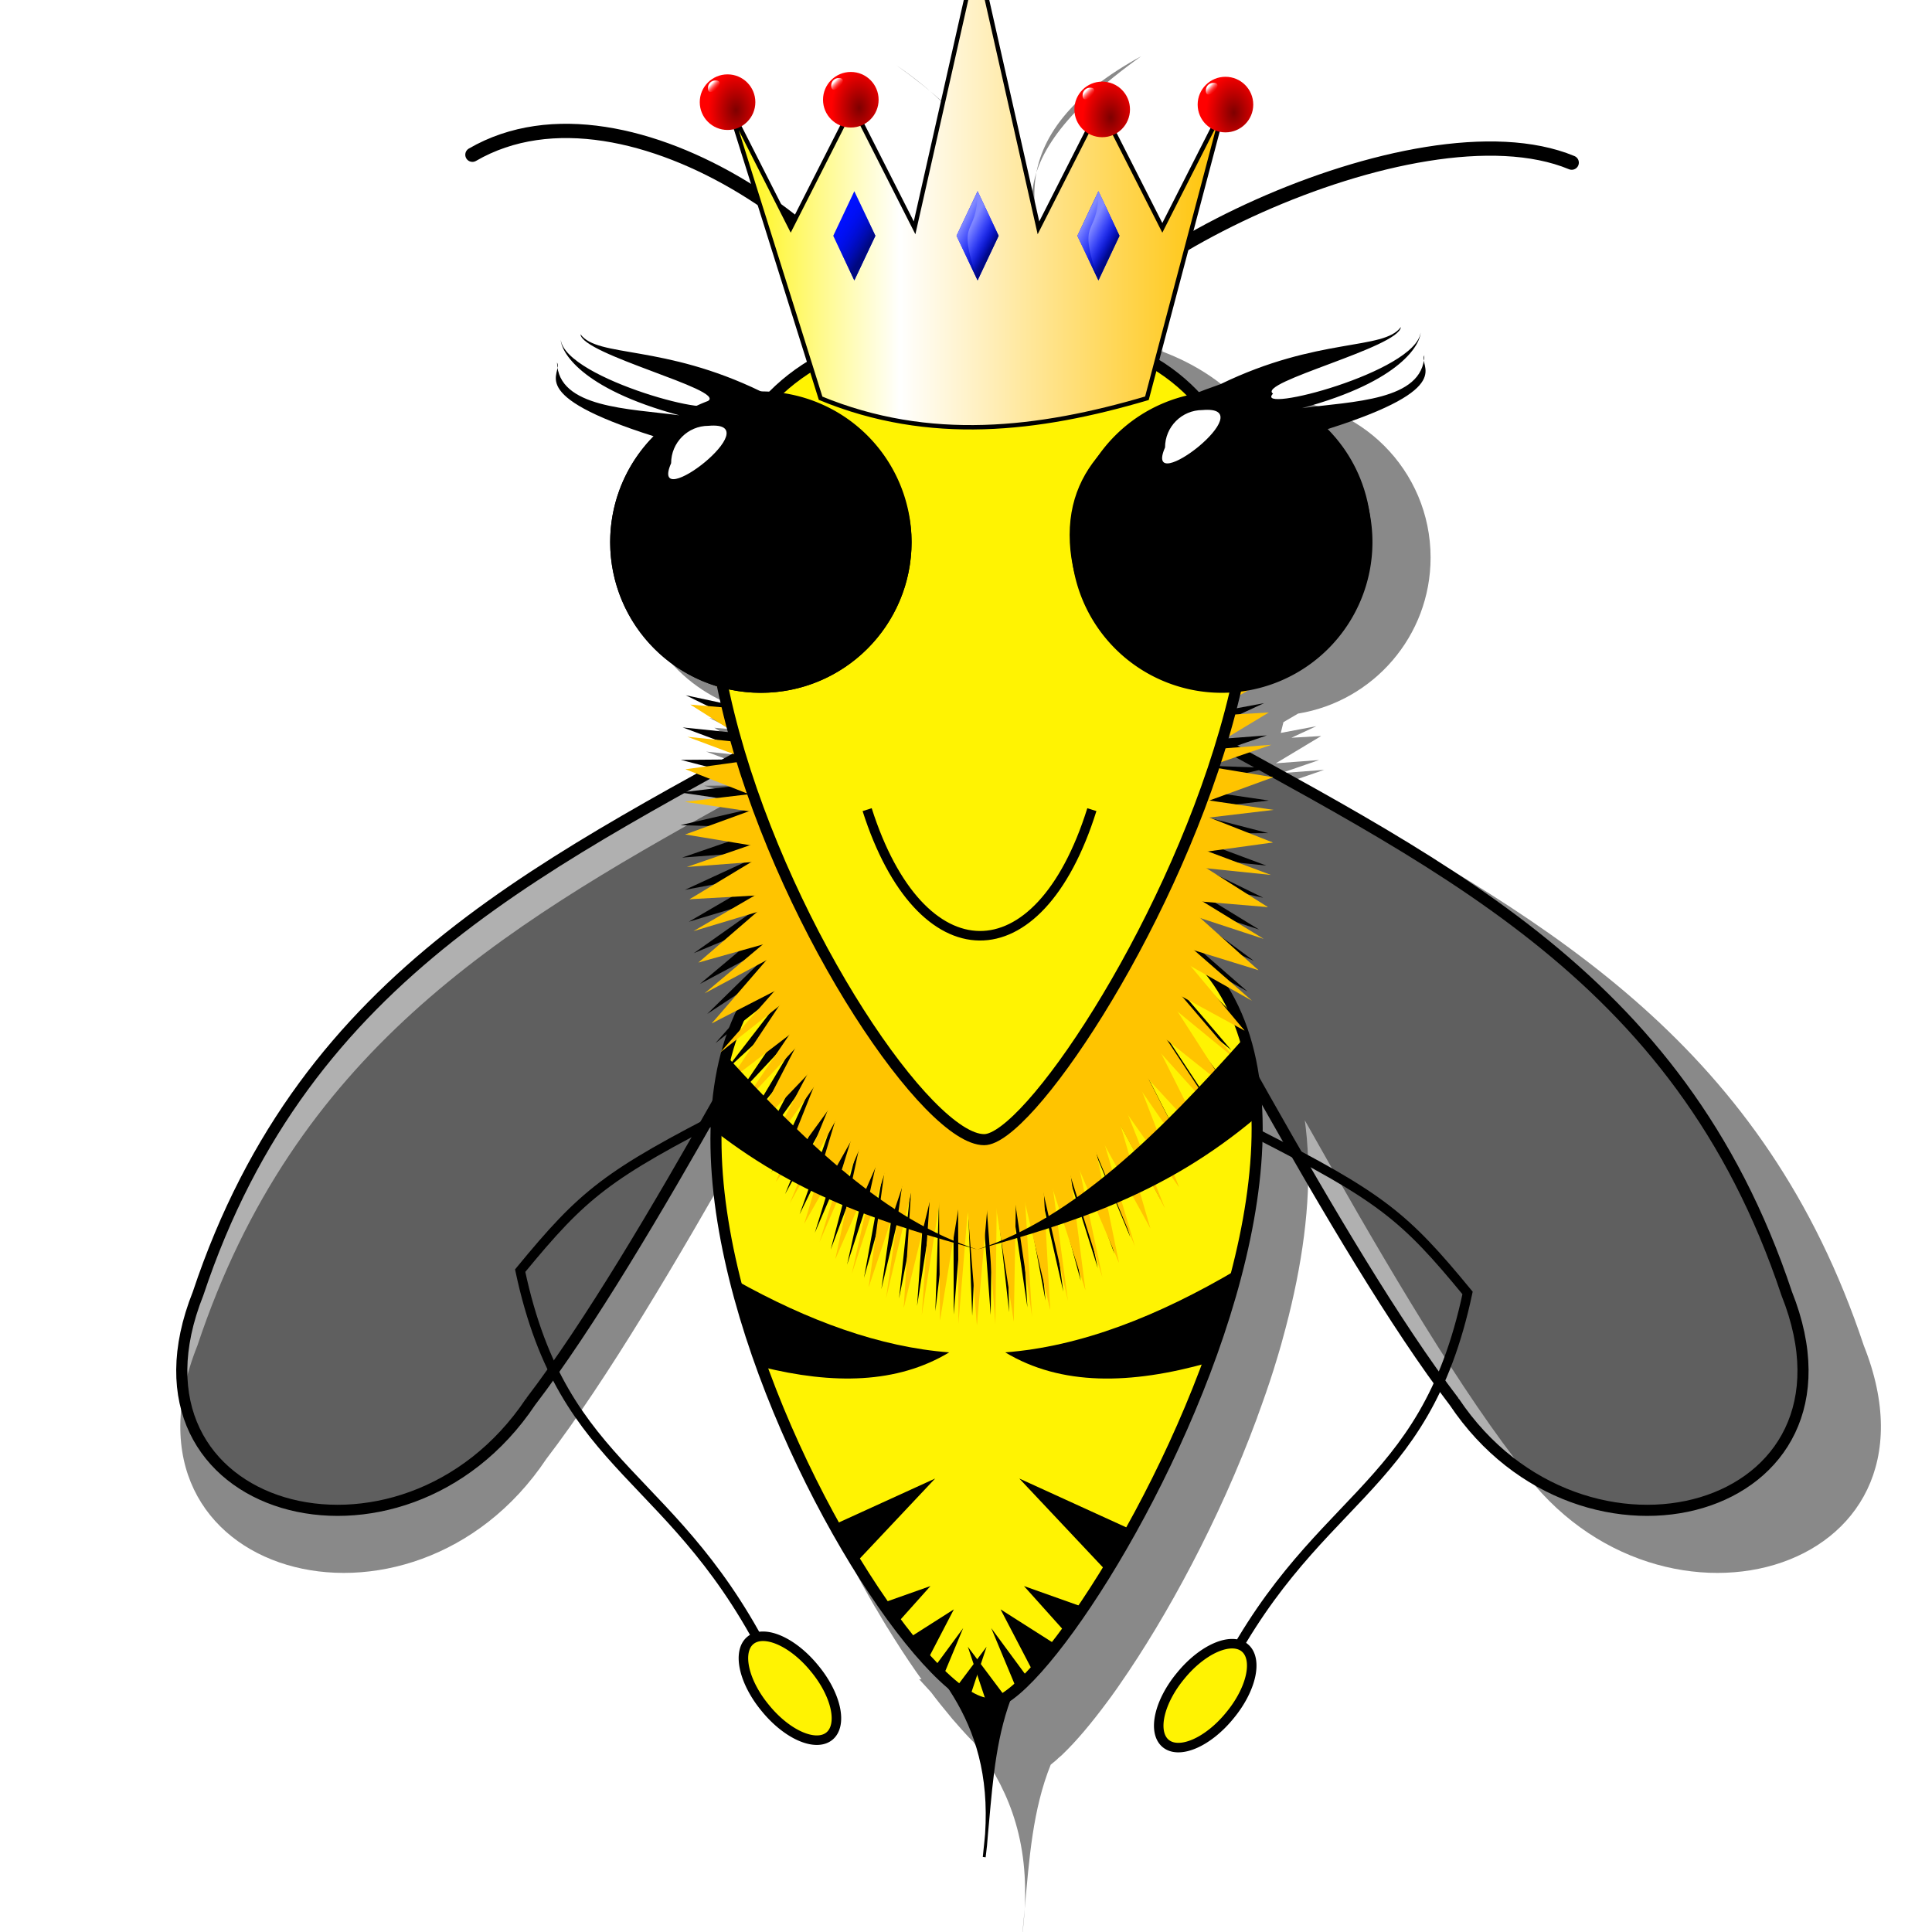 <?xml version="1.0" encoding="UTF-8"?>
<svg viewBox="0 0 406.25 406.25" xmlns="http://www.w3.org/2000/svg" xmlns:xlink="http://www.w3.org/1999/xlink">
 <defs>
  <filter id="g">
   <feGaussianBlur stdDeviation="1.505"/>
  </filter>
  <linearGradient id="f">
   <stop stop-color="#8088ff" offset="0"/>
   <stop stop-color="#0010ff" stop-opacity="0" offset="1"/>
  </linearGradient>
  <linearGradient id="h" x1="-231.91" x2="-3.419" gradientUnits="userSpaceOnUse">
   <stop stop-color="#fff400" offset="0"/>
   <stop stop-color="#fff" offset=".347"/>
   <stop stop-color="#ffc200" offset="1"/>
  </linearGradient>
  <linearGradient id="b" x1="-124.82" x2="-122.11" y1="-15.057" y2="-12.433" gradientUnits="userSpaceOnUse">
   <stop stop-color="#fff" offset="0"/>
   <stop stop-color="#f00" stop-opacity="0" offset="1"/>
  </linearGradient>
  <linearGradient id="e" x1="-107.95" x2="-134.57" y1="131.42" y2="114.85" gradientUnits="userSpaceOnUse">
   <stop stop-color="#000880" offset="0"/>
   <stop stop-color="#0010ff" stop-opacity="0" offset="1"/>
  </linearGradient>
  <linearGradient id="d" x1="-127.84" x2="-101.7" y1="109.05" y2="123.41" gradientUnits="userSpaceOnUse" xlink:href="#f"/>
  <linearGradient id="c" x1="-122.04" x2="-101.7" y1="112.64" y2="123.41" gradientUnits="userSpaceOnUse" xlink:href="#f"/>
  <radialGradient id="a" cx="-113.8" cy="-2.684" r="12.706" gradientTransform="matrix(1 0 0 1.435 0 1.167)" gradientUnits="userSpaceOnUse">
   <stop stop-color="#7e0000" offset="0"/>
   <stop stop-color="#f00" offset="1"/>
  </radialGradient>
 </defs>
 <path d="m240.012,11.791c-33.867,24.195-22.569,37.282-14.783,51.231l-1.049,6.621c-.52-.042-1.044-.097-1.573-.131l-.065-7.604-1.246,7.539h-.098l.328-9.604-1.147,9.571c-.614-.026-1.242-.049-1.868-.066l-.033-8.194-.688,8.162h-.295l-.033-10.227-.852,10.227c-.504-.005-.996-.034-1.508-.033l-.688-8.391-.655,7.408-.361-9.473-.492,10.489c-.661.013-1.319.042-1.967.066l-.623-8.325-.098,8.358h-.131l-.787-10.423-.131,10.456c-.573.03-1.142.06-1.704.098l-1.213-7.867-.098,6.129-.754-6.654c7.3-12.629 13.881-25.429-16.913-47.429 30.971,21.22 17.995,39.06 8.457,57.164-.499.094-.986.193-1.475.295l-1.147-4.982 .688,5.048c-.033.007-.065.026-.098.033l-1.639-7.145 .983,7.277c-.898.202-1.792.426-2.655.656l-1.147-3.474 .426,3.212-1.442-5.277 1.016,5.867c-1.065.303-2.103.607-3.114.951l-.623-1.967 .426,2.032c-.056.019-.108.046-.164.066l-1.311-4.13 .918,4.294c-1.167.415-2.282.875-3.376,1.344l-.164-.361 .065.393-.164.066-.918-2.524 .655,2.622c-1.326.585-2.615,1.206-3.835,1.868l-.361-.885 .262.918c-3.688,2.013-6.869,4.415-9.636,7.08-1.056-.101-2.13-.164-3.212-.164-18.364,0-33.236,14.872-33.236,33.236 0,14.885 9.787,27.488 23.272,31.729l1.442.885c.214,1.006.453,2.006.688,3.016l-8.915-1.901 4.884,2.393-3.835-.328 9.407,5.965c.021.076.045.153.065.229l-11.177-1.18 7.244,2.721-6.228-.656 11.439,4.294-1.311.721-11.57.098 5.572,1.442-4.523.623 3.868,1.508c-48.38,26.752-91.076,52.875-111.476,114.131-19.473,48.797 45.065,66.195 73.356,23.862 12.816-16.751 27.729-42.086 41.267-66.014-.068.694-.147,1.396-.197,2.098v.131c-.047.681-.068,1.376-.098,2.065-.026.591-.052,1.174-.065,1.77 0,.144-.03.282-.033.426l.033.033c-.194,10.339 1.366,21.43 4.163,32.613 .093.372.199.743.295,1.114 .643,2.501 1.342,5.008 2.098,7.506 .231.757.481,1.506.721,2.262 .366,1.161.727,2.318 1.114,3.474 .014.046.05.085.065.131 .21.624.407,1.246.623,1.868 .331.951.673,1.904 1.016,2.852 5.046,13.935 11.455,27.369 18.159,38.874 .059.101.138.194.197.295 .766,1.309 1.524,2.611 2.294,3.868 .028.046.07.086.098.131 1.981,3.227 3.962,6.281 5.933,9.112 .404.58.811,1.146 1.213,1.704h-.492l2.491,2.721c1.339,1.785 2.67,3.433 3.966,4.982 .187.223.372.47.557.688 .029.034.069.064.098.098 .31.364.611.7.918,1.049 .317.36.638.738.951,1.082l.098.098c.507.556.979,1.094 1.475,1.606l.197.197 .033.033 .623.623c6.691,8.855 11.638,19.333 10.784,35.105 .961-10.535 1.673-20.871 5.474-30.319 .363-.282.732-.587 1.114-.918 .172-.149.348-.333.524-.492 .232-.209.483-.398.721-.623l.131-.131c2.8-2.674 6.029-6.477 9.473-11.144 .243-.33.508-.677.754-1.016 .401-.552.807-1.13 1.213-1.704l.656-.951c9.793-14.088 20.846-34.408 28.779-55.885 .048-.129.084-.264.131-.393 1.207-3.285 2.365-6.579 3.409-9.899 .034-.11.064-.218.098-.328 .5-1.601.985-3.216 1.442-4.818 .344-1.211.665-2.428.983-3.638 3.422-12.991 5.269-25.842 4.589-37.497-.045-.767-.098-1.538-.164-2.294-.066-.749-.141-1.491-.23-2.229-.061-.514-.124-1.032-.197-1.541 14.3,25.418 30.417,53.232 44.184,71.225 28.291,42.333 92.829,24.935 73.356-23.862-20.842-62.583-64.948-88.49-114.622-115.868l.459-.098-.655-.033-5.113-2.819 6.457-2.229-9.047.688 7.998-2.753-9.112.688 9.538-5.736-6.261.361 5.244-2.426-7.473,1.409c.196-.756.372-1.507.557-2.262l3.081-1.803c15.798-2.577 27.861-16.283 27.861-32.81 0-18.364-14.905-33.236-33.269-33.236-2.216,0-4.363.242-6.457.656-4.275-4.458-9.758-8.101-16.618-10.718l.131-.524-.197.492c-.848-.322-1.698-.627-2.589-.918l.197-.852-.262.819c-.427-.139-.875-.262-1.311-.393l.557-2.458-.787,2.393c-.75-.222-1.516-.455-2.294-.656l.36-2.589-.819,2.491-.983-.229 .787-4.327-1.18,4.228c-.717-.164-1.455-.314-2.196-.459l.59-4.196-.983,4.13c-.304-.058-.609-.109-.918-.164l.852-6.031-1.409,5.933-.688-.131c-18.842-22.466-20.692-42.667 8.686-58.704zm-24.55,389.592c-.177,1.942-.341,3.883-.557,5.834 .271-2.029.456-3.961.557-5.834zm-10.194-340 .197,8.325c-.732.065-1.45.15-2.163.229l-.59-3.999c.826-1.523 1.682-3.045 2.557-4.556zm20.125,1.934c.291.526.607,1.044.885,1.573l-.754,4.851c-.183-.017-.373-.017-.557-.033zm1.049,1.868c.67,1.294 1.273,2.604 1.803,3.933l-.164.885c-.652-.08-1.299-.13-1.967-.197zm-23.993,1.246 .197,3.573h-.065l-.459-3.016c.099-.19.227-.368.328-.557zm-.819,1.508 .131,2.163c-.4.051-.786.108-1.18.164 .332-.778.668-1.561 1.049-2.327z" opacity=".462"/>
 <path d="m111.57 294.75c-26.973 40.36-88.482 23.766-69.916-22.757 22.79-68.433 74.723-90.855 130.42-122.17l10.756 26.35c-13.532 20.368-46.524 86.244-71.261 118.58z" fill-opacity=".31" stroke="#000" stroke-width="2.337"/>
 <path d="m305.78 294.75c26.973 40.36 88.482 23.766 69.916-22.757-22.79-68.433-74.723-90.855-130.42-122.17l-10.756 26.35c13.532 20.368 46.524 86.244 71.261 118.58z" fill-opacity=".31" stroke="#000" stroke-width="2.337"/>
 <path d="m186.32 338.91c11.68 12.797 24.216 24.809 20.637 51.593 2.143-19.312 1.174-38.355 19.654-52.576z" stroke="#000" stroke-width=".603"/>
 <path d="m208.13 186.92c116.98-0.445 17.973 171.31 0 171.31-23.356 0-116.98-170.87 0-171.31z" fill="#fff302" stroke="#000" stroke-width="2.327"/>
 <path transform="matrix(.428 0 0 .755 -2.123 149.73)" d="m581.91 129.71-31.295-29.124 24.433 35.08-29.404-31.032 22.182 36.545-27.398-32.817 19.844 37.866-25.283-34.472 17.427 39.037-23.069-35.992 14.941 40.054-20.763-37.369 12.397 40.913-18.376-38.599 9.803 41.611-15.916-39.677 7.171 42.144-13.393-40.598 4.511 42.512-10.818-41.359 1.833 42.711-8.2-41.957-0.853 42.742-5.549-42.389-3.535 42.604-2.876-42.653-6.203 42.298-0.192-42.75-8.847 41.825 2.492-42.678-11.455 41.187 5.167-42.437-14.019 40.386 7.822-42.029-16.527 39.426 10.445-41.455-18.97 38.311 13.027-40.717-21.338 37.044 15.558-39.819-23.622 35.631 18.028-38.763-25.813 34.078 20.426-37.555-27.902 32.39 22.744-36.198-29.88 30.574 24.972-34.698-31.741 28.637 27.102-33.062-33.477 26.588 29.124-31.295-35.08 24.433 31.032-29.404-36.545 22.182 32.817-27.398-37.866 19.844 34.472-25.283-39.037 17.427 35.992-23.069-40.054 14.941 37.369-20.763-40.913 12.397 38.599-18.376-41.611 9.803 39.677-15.916-42.144 7.171 40.598-13.393-42.512 4.511 41.359-10.818-42.711 1.833 41.957-8.2-42.742-0.853 42.389-5.549-42.604-3.535 42.653-2.876-42.298-6.203 42.75-0.192-41.825-8.847 42.678 2.492-41.187-11.455 42.437 5.167-40.386-14.019 42.029 7.822-39.426-16.527 41.455 10.445-38.311-18.97 40.717 13.027-37.044-21.338 39.819 15.558-35.631-23.622 38.763 18.028-34.078-25.813 37.555 20.426-32.39-27.902 36.198 22.744-30.574-29.88 34.698 24.972-28.637-31.741 33.062 27.102-26.588-33.477 31.295 29.124-24.433-35.08 29.404 31.032-22.182-36.545 27.398 32.817-19.844-37.866 25.283 34.472-17.427-39.037 23.069 35.992-14.941-40.054 20.763 37.369-12.397-40.913 18.376 38.599-9.803-41.611 15.916 39.677-7.171-42.144 13.393 40.598-4.511-42.512 10.818 41.359-1.833-42.711 8.2 41.957 0.853-42.742 5.549 42.389 3.535-42.604 2.876 42.653 6.203-42.298 0.192 42.75 8.847-41.825-2.492 42.678 11.455-41.187-5.167 42.437 14.019-40.386-7.822 42.029 16.527-39.426-10.445 41.455 18.97-38.311-13.027 40.717 21.338-37.044-15.558 39.819 23.622-35.631-18.028 38.763 25.813-34.078-20.426 37.555 27.902-32.39-22.744 36.198 29.88-30.574-24.972 34.698 31.741-28.637-27.102 33.062 33.477-26.588-29.124 31.295 35.08-24.433-31.032 29.404 36.545-22.182-32.817 27.398 37.866-19.844-34.472 25.283 39.037-17.427-35.992 23.069 40.054-14.941-37.369 20.763 40.913-12.397-38.599 18.376 41.611-9.803-39.677 15.916 42.144-7.171-40.598 13.393 42.512-4.511-41.359 10.818 42.711-1.833-41.957 8.2 42.742 0.853-42.389 5.549 42.604 3.535-42.653 2.876 42.298 6.203-42.75 0.192 41.825 8.847-42.678-2.492 41.187 11.455-42.437-5.167 40.386 14.019-42.029-7.822 39.426 16.527-41.455-10.445 38.311 18.97-40.717-13.027 37.044 21.338-39.819-15.558 35.631 23.622-38.763-18.028 34.078 25.813-37.555-20.426 32.39 27.902-36.198-22.744 30.574 29.88-34.698-24.972 28.637 31.741-33.062-27.102z" filter="url(#g)"/>
 <path transform="matrix(.428 0 0 .755 -1.14 151.7)" d="m581.91 129.71-33.749-27.061 19.665 38.53-30.091-31.077 14.681 40.691-25.959-34.604 9.465 42.21-21.417-37.584 4.1 43.063-16.538-39.972-1.33 43.238-11.397-41.73-6.738 42.73-6.077-42.829-12.041 41.549-0.662-43.253-17.153 39.712 4.765-42.995-21.995 37.249 10.116-42.059-26.49 34.198 15.307-40.459-30.568 30.609 20.258-38.222-34.163 26.536 24.888-35.381-37.219 22.045 29.127-31.983-39.689 17.207 32.905-28.08-41.532 12.097 36.165-23.735-42.721 6.796 38.855-19.015-43.236 1.388 40.932-13.995-43.069-4.042 42.363-8.755-42.223-9.408 43.126-3.376-40.711-14.626 43.209 2.056-38.557-19.613 42.611 7.455-35.794-24.291 41.341 12.737-32.468-28.585 39.418 17.818-28.629-32.429 36.874 22.618-24.339-35.762 33.749 27.061-19.665-38.53 30.091 31.077-14.681-40.691 25.959 34.604-9.465-42.21 21.417 37.584-4.1-43.063 16.538 39.972 1.33-43.238 11.397 41.73 6.738-42.73 6.077 42.829 12.041-41.549 0.662 43.253 17.153-39.712-4.765 42.995 21.995-37.249-10.116 42.059 26.49-34.198-15.307 40.459 30.568-30.609-20.258 38.222 34.163-26.536-24.888 35.381 37.219-22.045-29.127 31.983 39.689-17.207-32.905 28.08 41.532-12.097-36.165 23.735 42.721-6.796-38.855 19.015 43.236-1.388-40.932 13.995 43.069 4.042-42.363 8.755 42.223 9.408-43.126 3.376 40.711 14.626-43.209-2.056 38.557 19.613-42.611-7.455 35.794 24.291-41.341-12.737 32.468 28.585-39.418-17.818 28.629 32.429-36.874-22.618z" fill="#ffc400"/>
 <path transform="matrix(.428 0 0 .755 -1.14 151.7)" d="m581.91 129.71-31.295-29.124 24.433 35.08-29.404-31.032 22.182 36.545-27.398-32.817 19.844 37.866-25.283-34.472 17.427 39.037-23.069-35.992 14.941 40.054-20.763-37.369 12.397 40.913-18.376-38.599 9.803 41.611-15.916-39.677 7.171 42.144-13.393-40.598 4.511 42.512-10.818-41.359 1.833 42.711-8.2-41.957-0.853 42.742-5.549-42.389-3.535 42.604-2.876-42.653-6.203 42.298-0.192-42.75-8.847 41.825 2.492-42.678-11.455 41.187 5.167-42.437-14.019 40.386 7.822-42.029-16.527 39.426 10.445-41.455-18.97 38.311 13.027-40.717-21.338 37.044 15.558-39.819-23.622 35.631 18.028-38.763-25.813 34.078 20.426-37.555-27.902 32.39 22.744-36.198-29.88 30.574 24.972-34.698-31.741 28.637 27.102-33.062-33.477 26.588 29.124-31.295-35.08 24.433 31.032-29.404-36.545 22.182 32.817-27.398-37.866 19.844 34.472-25.283-39.037 17.427 35.992-23.069-40.054 14.941 37.369-20.763-40.913 12.397 38.599-18.376-41.611 9.803 39.677-15.916-42.144 7.171 40.598-13.393-42.512 4.511 41.359-10.818-42.711 1.833 41.957-8.2-42.742-0.853 42.389-5.549-42.604-3.535 42.653-2.876-42.298-6.203 42.75-0.192-41.825-8.847 42.678 2.492-41.187-11.455 42.437 5.167-40.386-14.019 42.029 7.822-39.426-16.527 41.455 10.445-38.311-18.97 40.717 13.027-37.044-21.338 39.819 15.558-35.631-23.622 38.763 18.028-34.078-25.813 37.555 20.426-32.39-27.902 36.198 22.744-30.574-29.88 34.698 24.972-28.637-31.741 33.062 27.102-26.588-33.477 31.295 29.124-24.433-35.08 29.404 31.032-22.182-36.545 27.398 32.817-19.844-37.866 25.283 34.472-17.427-39.037 23.069 35.992-14.941-40.054 20.763 37.369-12.397-40.913 18.376 38.599-9.803-41.611 15.916 39.677-7.171-42.144 13.393 40.598-4.511-42.512 10.818 41.359-1.833-42.711 8.2 41.957 0.853-42.742 5.549 42.389 3.535-42.604 2.876 42.653 6.203-42.298 0.192 42.75 8.847-41.825-2.492 42.678 11.455-41.187-5.167 42.437 14.019-40.386-7.822 42.029 16.527-39.426-10.445 41.455 18.97-38.311-13.027 40.717 21.338-37.044-15.558 39.819 23.622-35.631-18.028 38.763 25.813-34.078-20.426 37.555 27.902-32.39-22.744 36.198 29.88-30.574-24.972 34.698 31.741-28.637-27.102 33.062 33.477-26.588-29.124 31.295 35.08-24.433-31.032 29.404 36.545-22.182-32.817 27.398 37.866-19.844-34.472 25.283 39.037-17.427-35.992 23.069 40.054-14.941-37.369 20.763 40.913-12.397-38.599 18.376 41.611-9.803-39.677 15.916 42.144-7.171-40.598 13.393 42.512-4.511-41.359 10.818 42.711-1.833-41.957 8.2 42.742 0.853-42.389 5.549 42.604 3.535-42.653 2.876 42.298 6.203-42.75 0.192 41.825 8.847-42.678-2.492 41.187 11.455-42.437-5.167 40.386 14.019-42.029-7.822 39.426 16.527-41.455-10.445 38.311 18.97-40.717-13.027 37.044 21.338-39.819-15.558 35.631 23.622-38.763-18.028 34.078 25.813-37.555-20.426 32.39 27.902-36.198-22.744 30.574 29.88-34.698-24.972 28.637 31.741-33.062-27.102z" fill="#ffc400" filter="url(#g)"/>
 <path d="m206.94 68.331c116.98-0.445 17.973 171.31 0 171.31-23.356 0-116.98-170.87 0-171.31z" fill="#fff302" stroke="#000" stroke-width="2.327"/>
 <path d="m229.59 170.25c-11.204 35.741-36.107 34.966-47.25 0" fill="none" stroke="#000" stroke-width="2.005"/>
 <path d="m144.86 91.699c0-4.342 3.52-7.862 7.862-7.862 13.236-1.164-12.726 18.981-7.862 7.862z" fill="#fff"/>
 <path d="m238.03 97.399c0-4.342 3.52-7.862 7.862-7.862 13.236-1.164-12.726 18.981-7.862 7.862z" fill="#fff"/>
 <path d="m191.44 80.844c-4.423-27.04-58.973-67.545-92.104-48.306" fill="none" stroke="#000" stroke-linecap="round" stroke-width="3"/>
 <path d="m152.66 221.9c-1.327 5.045-1.986 10.451-2.093 16.103 18.305 14.191 36.622 19.54 54.927 24.739-18.867-6.06-36.05-22.282-52.834-40.842zm1.886 47.215c1.531 6.127 3.467 12.26 5.657 18.309 14.952 3.727 28.414 3.556 39.39-3.055-14.514-1.106-29.586-6.574-45.046-15.254zm42.086 41.784-21.288 9.711c1.534 2.761 3.076 5.431 4.638 7.976l16.65-17.687zm-0.981 22.608-10.126 3.583c1.039 1.497 2.069 2.914 3.092 4.28l7.033-7.863zm4.921 4.902-9.541 6.072c1.349 1.686 2.673 3.247 3.96 4.657l5.581-10.729zm1.961 3.941-6.128 8.315c0.639 0.66 1.269 1.286 1.886 1.867l4.243-10.182zm4.921 3.922-6.449 8.598c1.014 0.798 2.005 1.479 2.923 1.999l3.526-10.597z"/>
 <path d="m261.7 218.11c-17.867 20.113-36.068 38.162-56.209 44.632 19.607-5.568 39.204-11.312 58.811-27.907-0.177-5.925-0.995-11.554-2.602-16.725zm-1.49 48.799c-16.793 9.949-33.137 16.264-48.836 17.46 11.779 7.094 26.414 6.785 42.689 2.187 2.398-6.491 4.482-13.091 6.147-19.648zm-45.876 43.991 18.403 19.553c1.713-2.794 3.438-5.73 5.148-8.806l-23.551-10.748zm0.981 22.608 8.806 9.824c1.232-1.67 2.492-3.463 3.771-5.355l-12.577-4.469zm-4.921 4.902 6.92 13.274c1.529-1.652 3.147-3.602 4.846-5.789l-11.766-7.486zm-1.961 3.941 5.336 12.803c0.762-0.66 1.577-1.427 2.413-2.282l-7.75-10.522zm-4.921 3.922 3.979 11.898c0.217 0.026 0.435 0.057 0.641 0.057 0.921 0 2.051-0.465 3.356-1.32l-7.976-10.635z"/>
 <path d="m221.2 78.991c3.228-21.831 76.491-58.409 109.29-44.79" fill="none" stroke="#000" stroke-linecap="round" stroke-width="3"/>
 <path transform="matrix(1.024 0 0 1.024 -335.16 -21.822)" d="m609.13 132.63a30.945 30.945 0 1 1 -61.89 0 30.945 30.945 0 1 1 61.89 0z"/>
 <path transform="matrix(1.024 0 0 1.024 -432.07 -21.822)" d="m609.13 132.63a30.945 30.945 0 1 1 -61.89 0 30.945 30.945 0 1 1 61.89 0z"/>
 <path transform="matrix(1.024 0 0 1.024 -432.07 -21.822)" d="m609.13 132.63c0 17.09-13.855 30.945-30.945 30.945s-30.945-13.855-30.945-30.945c0-3.705 0.651-7.258 1.845-10.551 0.965-2.66 2.284-5.151 3.901-7.415 0.958-1.341 2.021-2.603 3.175-3.773-26.959-8.527-18.477-12.904-19.836-15.137 0.235 9.357 14.793 9.454 25.124 10.842-20.67-5.586-24.28-13.282-24.363-15.514 1.066 8.142 34.511 16.793 30.296 12.54 3.483-2.303-25.93-9.511-26.237-13.667 3.533 4.837 16.962 1.976 37.039 11.73 16.144 5.607 30.945 13.855 30.945 30.945z"/>
 <path d="m141.12 97.399c0-4.342 3.52-7.862 7.862-7.862 13.236-1.164-12.726 18.981-7.862 7.862z" fill="#fff"/>
 <path d="m224.92 112.49c0 17.508 14.193 31.701 31.701 31.701s31.701-14.193 31.701-31.701c0-3.796-0.667-7.436-1.891-10.809-0.988-2.725-2.34-5.277-3.996-7.596-0.981-1.374-2.07-2.667-3.253-3.865 27.617-8.735 18.928-13.22 20.32-15.507-0.24 9.586-15.155 9.685-25.738 11.107 21.175-5.723 24.873-13.607 24.958-15.893-1.092 8.341-35.354 17.204-31.036 12.847-3.568-2.36 26.563-9.743 26.878-14.001-3.619 4.955-17.376 2.024-37.944 12.016-16.539 5.744-31.701 14.193-31.701 31.701z"/>
 <path d="m244.98 94.085c0-4.342 3.52-7.862 7.862-7.862 13.236-1.164-12.726 18.981-7.862 7.862z" fill="#fff"/>
 <g transform="matrix(.46 0 0 .46 259.46 -4.029)">
  <path d="m-230.91 57.116 41.984 133.69c49.718 20.486 99.437 14.663 149.16 0l35.355-133.69-28.312 55.795-28.312-55.795-28.312 55.795-28.312-125.4-28.312 125.4-28.312-55.795-28.312 55.795z" fill="url(#h)" stroke="#000" stroke-width="2"/>
  <path d="m-104.96-6.413c0 7.017-5.689 12.706-12.706 12.706s-12.706-5.689-12.706-12.706 5.689-12.706 12.706-12.706 12.706 5.689 12.706 12.706z" fill="url(#a)"/>
  <path d="m-123.18-16.335c-1.991 0-3.438 1.447-3.438 3.438-0.086 5.727 9.228-3.454 3.438-3.438z" fill="url(#b)"/>
  <g transform="translate(-57.452 60.767)">
   <path d="m-104.96-6.413c0 7.017-5.689 12.706-12.706 12.706s-12.706-5.689-12.706-12.706 5.689-12.706 12.706-12.706 12.706 5.689 12.706 12.706z" fill="url(#a)"/>
   <path d="m-123.18-16.335c-1.991 0-3.438 1.447-3.438 3.438-0.086 5.727 9.228-3.454 3.438-3.438z" fill="url(#b)"/>
  </g>
  <g transform="translate(-113.8 61.872)">
   <path d="m-104.96-6.413c0 7.017-5.689 12.706-12.706 12.706s-12.706-5.689-12.706-12.706 5.689-12.706 12.706-12.706 12.706 5.689 12.706 12.706z" fill="url(#a)"/>
   <path d="m-123.18-16.335c-1.991 0-3.438 1.447-3.438 3.438-0.086 5.727 9.228-3.454 3.438-3.438z" fill="url(#b)"/>
  </g>
  <g transform="translate(57.452 65.186)">
   <path d="m-104.96-6.413c0 7.017-5.689 12.706-12.706 12.706s-12.706-5.689-12.706-12.706 5.689-12.706 12.706-12.706 12.706 5.689 12.706 12.706z" fill="url(#a)"/>
   <path d="m-123.18-16.335c-1.991 0-3.438 1.447-3.438 3.438-0.086 5.727 9.228-3.454 3.438-3.438z" fill="url(#b)"/>
  </g>
  <g transform="translate(113.8 62.977)">
   <path d="m-104.96-6.413c0 7.017-5.689 12.706-12.706 12.706s-12.706-5.689-12.706-12.706 5.689-12.706 12.706-12.706 12.706 5.689 12.706 12.706z" fill="url(#a)"/>
   <path d="m-123.18-16.335c-1.991 0-3.438 1.447-3.438 3.438-0.086 5.727 9.228-3.454 3.438-3.438z" fill="url(#b)"/>
  </g>
  <g transform="matrix(.573 0 0 .573 -50.383 48.048)">
   <path d="m-116.56 83.964 16.799 35.579-16.799 35.579-16.799-35.579z" fill="#0010ff"/>
   <path d="m-116.56 83.964 16.799 35.579-16.799 35.579-16.799-35.579z" fill="url(#e)"/>
   <path d="m-116.56 83.964 16.799 35.579-16.799 35.579-16.799-35.579z" fill="url(#d)"/>
   <path d="m-116.56 83.964 16.799 35.579-16.799 35.579c-17.765-51.977-0.295-32.654 0-71.157z" fill="url(#c)"/>
  </g>
  <g transform="matrix(.573 0 0 .573 -106.73 48.048)">
   <path d="m-116.56 83.964 16.799 35.579-16.799 35.579-16.799-35.579z" fill="#0010ff"/>
   <path d="m-116.56 83.964 16.799 35.579-16.799 35.579-16.799-35.579z" fill="url(#e)"/>
   <path d="m-116.56 83.964 16.799 35.579-16.799 35.579-16.799-35.579z" fill="url(#d)"/>
   <path d="m-116.56 83.964 16.799 35.579-16.799 35.579c-17.765-51.977-0.295-32.654 0-71.157z" fill="url(#c)"/>
  </g>
  <g transform="matrix(.573 0 0 .573 4.86 48.048)">
   <path d="m-116.56 83.964 16.799 35.579-16.799 35.579-16.799-35.579z" fill="#0010ff"/>
   <path d="m-116.56 83.964 16.799 35.579-16.799 35.579-16.799-35.579z" fill="url(#e)"/>
   <path d="m-116.56 83.964 16.799 35.579-16.799 35.579-16.799-35.579z" fill="url(#d)"/>
   <path d="m-116.56 83.964 16.799 35.579-16.799 35.579c-17.765-51.977-0.295-32.654 0-71.157z" fill="url(#c)"/>
  </g>
 </g>
 <path d="m153.91 233.59c-26.43 13.488-31.201 17.401-44.531 33.594 9.185 43.187 32.842 41.843 53.125 83.594" fill="none" stroke="#000" stroke-width="2"/>
 <path transform="matrix(.771 -.637 .637 .771 -187.66 182.58)" d="m169.53 358.2a6.641 12.891 0 1 1 -13.281 0 6.641 12.891 0 1 1 13.281 0z" fill="#fff302" stroke="#000" stroke-width="2"/>
 <path d="m264.06 238.28c26.43 13.488 31.201 17.401 44.531 33.594-9.185 43.187-32.842 41.843-53.125 83.594" fill="none" stroke="#000" stroke-width="2"/>
 <path transform="matrix(-.771 -.637 -.637 .771 607.19 184.14)" d="m169.53 358.2a6.641 12.891 0 1 1 -13.281 0 6.641 12.891 0 1 1 13.281 0z" fill="#fff302" stroke="#000" stroke-width="2"/>
</svg>
